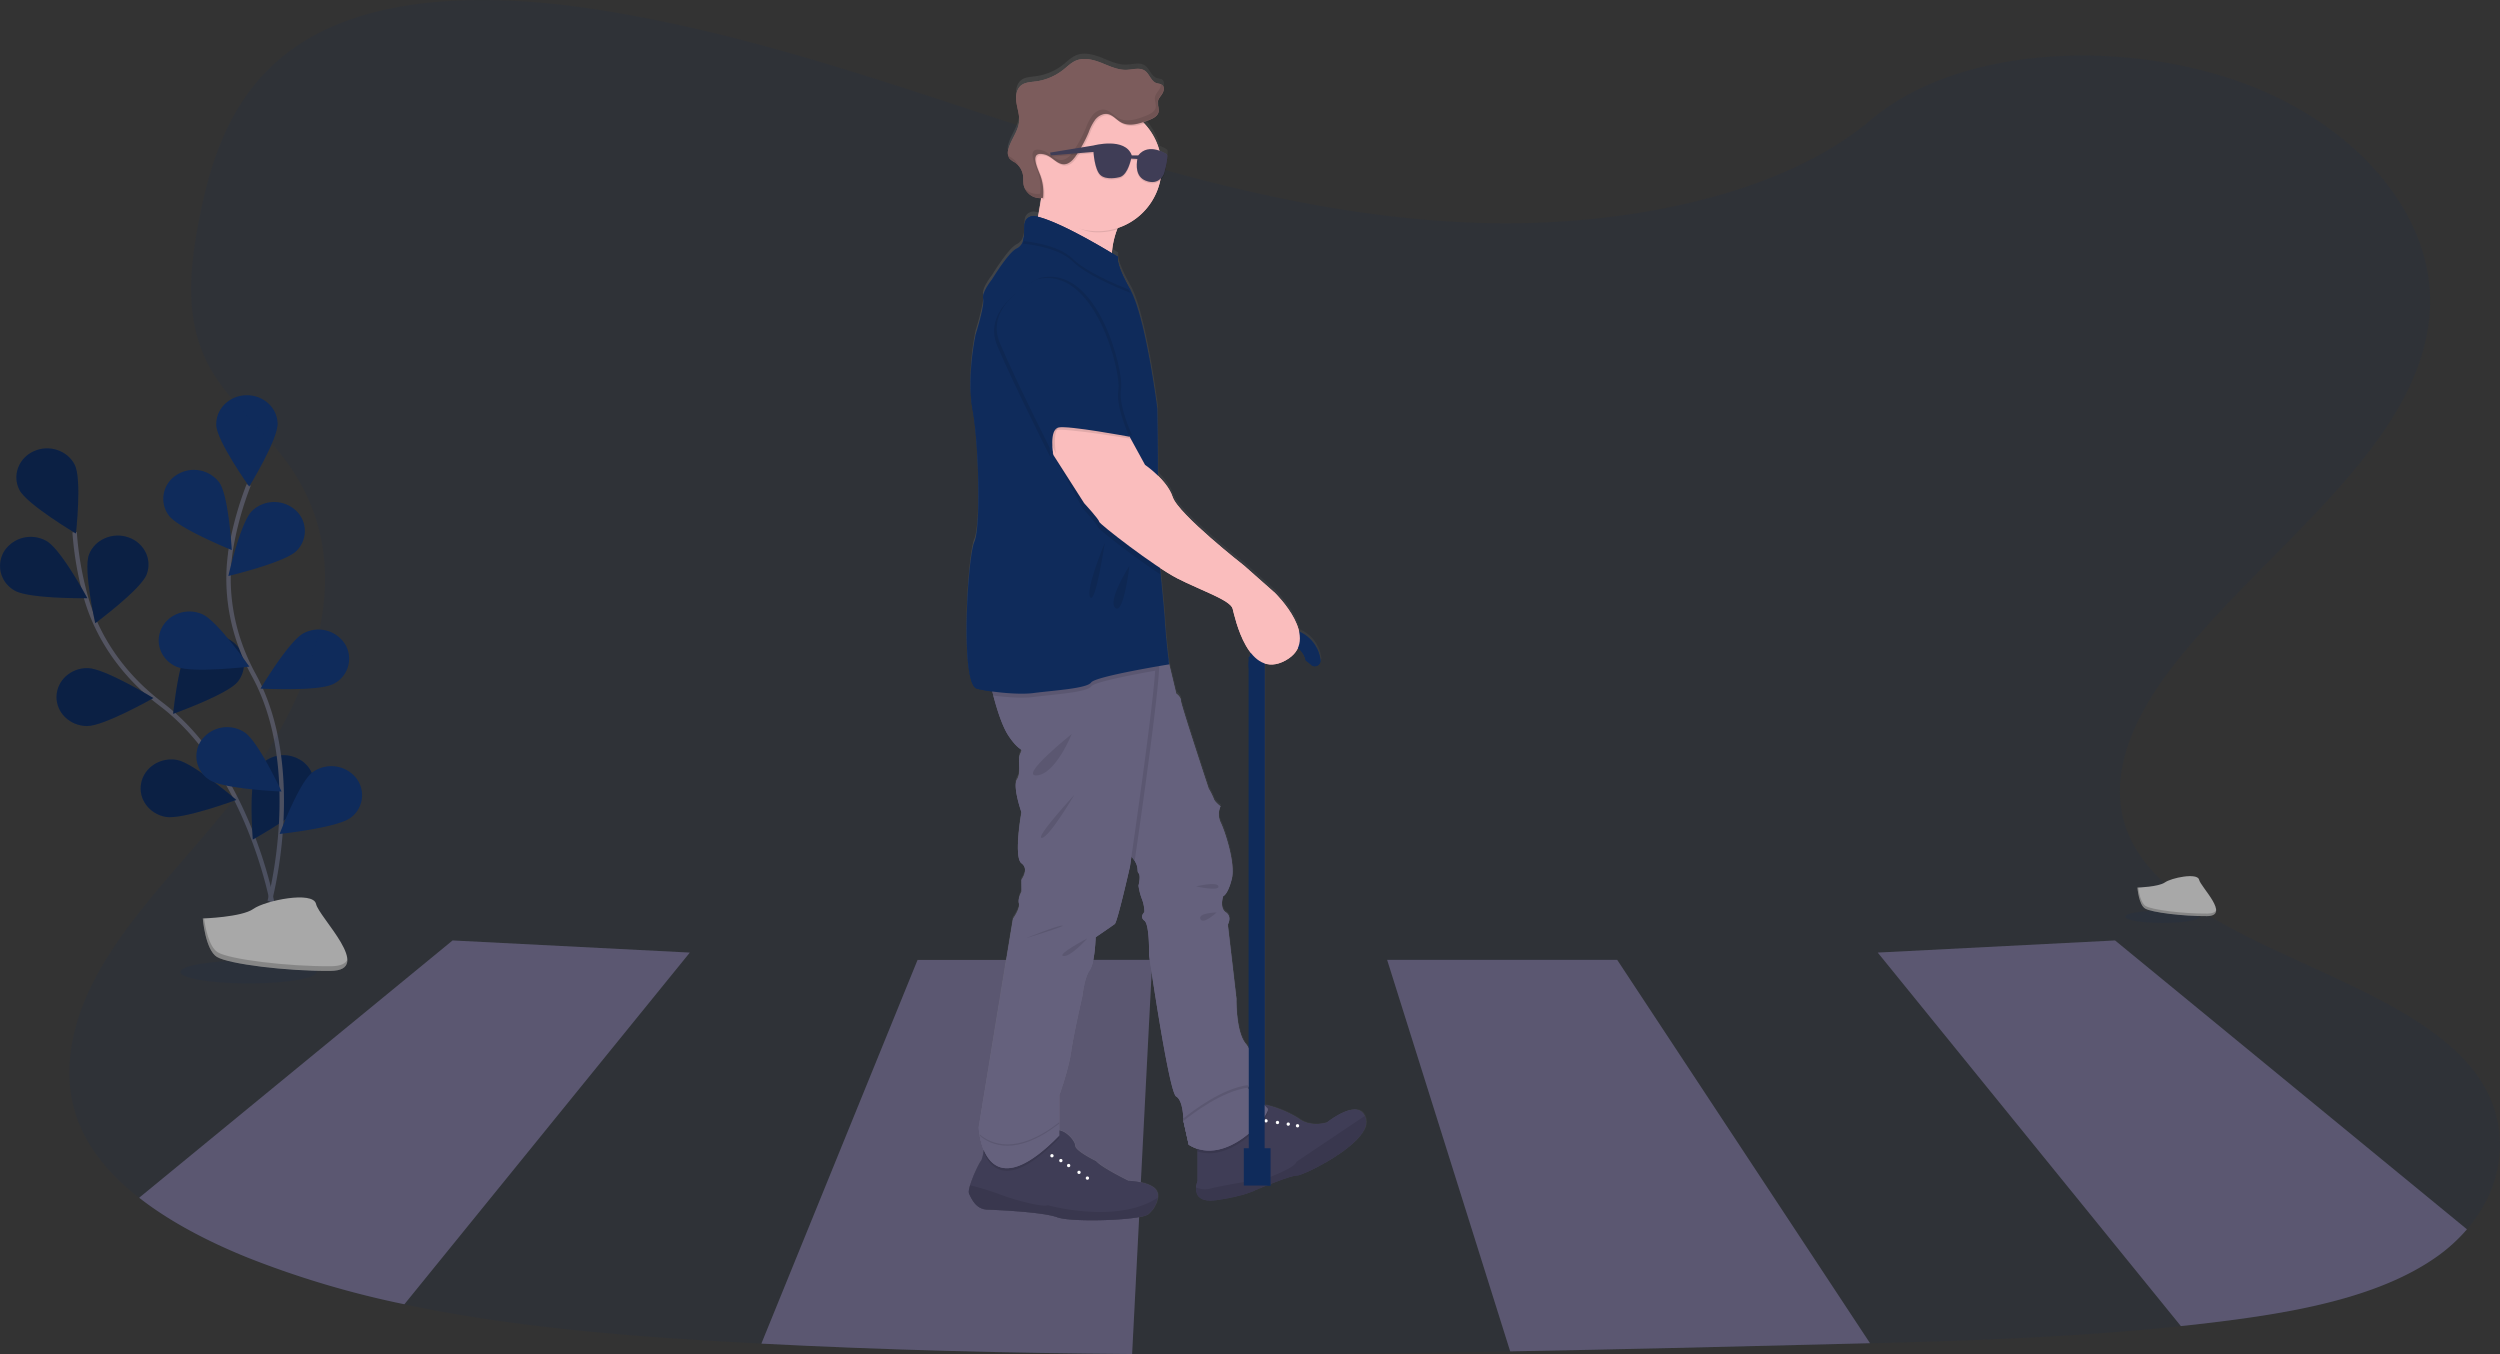 <svg id="8f5d7de9-4e20-434b-840c-53dc4e73b3f7" data-name="Layer 1" xmlns="http://www.w3.org/2000/svg" xmlns:xlink="http://www.w3.org/1999/xlink" width="1133.51" height="614.03" viewBox="0 0 1133.51 614.03"><rect x="0" y="0" width="1133.51" height="614.03" fill="#333333" stroke="none"/><defs><linearGradient id="4e876841-193e-4311-8914-3918743cec85" x1="471.53" y1="431.78" x2="653.02" y2="431.78" gradientUnits="userSpaceOnUse"><stop offset="0" stop-color="gray" stop-opacity="0.25"/><stop offset="0.54" stop-color="gray" stop-opacity="0.12"/><stop offset="1" stop-color="gray" stop-opacity="0.1"/></linearGradient></defs><title>pedestrian crossing</title><path d="M156.85,553.26s-10.75-60.88-50.63-91.06c-16.73-12.66-29-29.87-34.32-49.49a148.82,148.82,0,0,1-4.82-28.4" transform="translate(-33.25 -142.99)" fill="none" stroke="#535461" stroke-miterlimit="10" stroke-width="2"/><path d="M42.07,365.15c3.36,6.53,25.6,19.73,25.6,19.73s2.8-24.66-.55-31.19-11.68-9.26-18.6-6.09S38.72,358.63,42.07,365.15Z" transform="translate(-33.25 -142.99)" fill="#0f2b5b"/><path d="M40,410.8c6.58,3.76,32.85,3.42,32.85,3.42S61,392.08,54.37,388.32a14.4,14.4,0,0,0-19.11,4.43A12.74,12.74,0,0,0,40,410.8Z" transform="translate(-33.25 -142.99)" fill="#0f2b5b"/><path d="M72.61,472.19c7.68.11,30.18-12.7,30.18-12.7S80.72,446,73,445.91s-14,5.68-14.13,12.94S64.92,472.07,72.61,472.19Z" transform="translate(-33.25 -142.99)" fill="#0f2b5b"/><path d="M108.39,513.38c7.56,1.34,32-7.7,32-7.7s-19.35-16.79-26.9-18.13-14.83,3.36-16.24,10.5S100.84,512,108.39,513.38Z" transform="translate(-33.25 -142.99)" fill="#0f2b5b"/><path d="M99.74,403.45c-2.62,6.82-23.31,22.11-23.31,22.11S71,401.3,73.58,394.48s10.61-10.34,17.83-7.87S102.37,396.63,99.74,403.45Z" transform="translate(-33.25 -142.99)" fill="#0f2b5b"/><path d="M141,452.13c-4.67,5.76-29.25,14.51-29.25,14.51s2.46-24.7,7.13-30.46a14.45,14.45,0,0,1,19.5-2.47A12.66,12.66,0,0,1,141,452.13Z" transform="translate(-33.25 -142.99)" fill="#0f2b5b"/><path d="M174.12,504.63c-3.57,6.42-26.23,19-26.23,19s-2-24.73,1.57-31.16a14.34,14.34,0,0,1,18.78-5.55A12.8,12.8,0,0,1,174.12,504.63Z" transform="translate(-33.25 -142.99)" fill="#0f2b5b"/><path d="M42.07,365.15c3.36,6.53,25.6,19.73,25.6,19.73s2.8-24.66-.55-31.19-11.68-9.26-18.6-6.09S38.72,358.63,42.07,365.15Z" transform="translate(-33.25 -142.99)" opacity="0.25"/><path d="M40,410.8c6.58,3.76,32.85,3.42,32.85,3.42S61,392.08,54.37,388.32a14.4,14.4,0,0,0-19.11,4.43A12.74,12.74,0,0,0,40,410.8Z" transform="translate(-33.25 -142.99)" opacity="0.25"/><path d="M72.61,472.19c7.68.11,30.18-12.7,30.18-12.7S80.72,446,73,445.91s-14,5.68-14.13,12.94S64.92,472.07,72.61,472.19Z" transform="translate(-33.25 -142.99)" opacity="0.25"/><path d="M108.39,513.38c7.56,1.34,32-7.7,32-7.7s-19.35-16.79-26.9-18.13-14.83,3.36-16.24,10.5S100.84,512,108.39,513.38Z" transform="translate(-33.25 -142.99)" opacity="0.25"/><path d="M99.74,403.45c-2.62,6.82-23.31,22.11-23.31,22.11S71,401.3,73.58,394.48s10.61-10.34,17.83-7.87S102.37,396.63,99.74,403.45Z" transform="translate(-33.25 -142.99)" opacity="0.25"/><path d="M141,452.13c-4.67,5.76-29.25,14.51-29.25,14.51s2.46-24.7,7.13-30.46a14.45,14.45,0,0,1,19.5-2.47A12.66,12.66,0,0,1,141,452.13Z" transform="translate(-33.25 -142.99)" opacity="0.25"/><path d="M174.12,504.63c-3.57,6.42-26.23,19-26.23,19s-2-24.73,1.57-31.16a14.34,14.34,0,0,1,18.78-5.55A12.8,12.8,0,0,1,174.12,504.63Z" transform="translate(-33.25 -142.99)" opacity="0.25"/><path d="M155.5,551.66s16.31-59.77-7.2-102.62c-9.87-18-13.67-38.4-10.14-58.37A150.1,150.1,0,0,1,146,362.86" transform="translate(-33.25 -142.99)" fill="none" stroke="#535461" stroke-miterlimit="10" stroke-width="2"/><path d="M131.3,335.78c.27,7.25,14.94,27.83,14.94,27.83s13.15-21.48,12.88-28.74-6.7-12.92-14.39-12.68S131,328.53,131.3,335.78Z" transform="translate(-33.25 -142.99)" fill="#0f2b5b"/><path d="M109.78,376.7c4.39,5.95,28.56,15.69,28.56,15.69s-1.34-24.77-5.73-30.73a14.45,14.45,0,0,0-19.38-3.26A12.69,12.69,0,0,0,109.78,376.7Z" transform="translate(-33.25 -142.99)" fill="#0f2b5b"/><path d="M113.28,445.31c7,3,33.05-.06,33.05-.06s-14.4-20.75-21.38-23.8-15.24-.17-18.47,6.42S106.3,442.27,113.28,445.31Z" transform="translate(-33.25 -142.99)" fill="#0f2b5b"/><path d="M128.32,496.66c6.33,4.11,32.58,5.21,32.58,5.21S150.42,479.12,144.09,475a14.44,14.44,0,0,0-19.35,3.38A12.67,12.67,0,0,0,128.32,496.66Z" transform="translate(-33.25 -142.99)" fill="#0f2b5b"/><path d="M167.59,392.85c-5.32,5.23-30.8,11.3-30.8,11.3s5.41-24.28,10.74-29.51a14.5,14.5,0,0,1,19.67-.37A12.63,12.63,0,0,1,167.59,392.85Z" transform="translate(-33.25 -142.99)" fill="#0f2b5b"/><path d="M184.37,453.11c-6.74,3.49-33,2.09-33,2.09s12.85-21.64,19.59-25.13a14.34,14.34,0,0,1,18.89,5.21A12.75,12.75,0,0,1,184.37,453.11Z" transform="translate(-33.25 -142.99)" fill="#0f2b5b"/><path d="M192.16,513.8c-6,4.52-32.13,7.31-32.13,7.31s8.8-23.37,14.82-27.88a14.47,14.47,0,0,1,19.55,2.11A12.65,12.65,0,0,1,192.16,513.8Z" transform="translate(-33.25 -142.99)" fill="#0f2b5b"/><path d="M1151.77,700.37a75.56,75.56,0,0,1-14.53,13c-24.38,16.85-59.07,23.82-92.67,28.22q-11.21,1.47-22.49,2.65c-46.58,4.94-93.81,6.59-141,7.81q-10.14.27-20.29.51c-47.59,1.17-95.22,2.34-142.84,3.19-57.17,1-114.35,1.59-171.48,1.14-56.09-.43-112.13-1.82-168.08-4.72q-8.07-.4-16.13-.87c-49-2.79-98.84-7-145.69-16.93a425.84,425.84,0,0,1-71.11-21.17c-18-7.28-35.27-16.28-49.13-27.12-10.8-8.45-19.54-18-25-28.76-12.53-24.73-5.91-52.53,8.43-76.77s35.87-46,54.44-68.76c39.59-48.55,65.41-109.87,28.88-159.61-10.5-14.29-25.69-26.83-34.24-41.75-12.3-21.49-9.66-45.66-5.17-68.62,6-30.5,17.09-63.39,51.47-82.44,35.74-19.8,86.46-18.8,130.81-11.72,65.9,10.52,127,32,188.32,52l.65.21,7.88,2.56,3.52,1.13q7.71,2.49,15.49,4.92l1.89.58.14,0,.8.25.74.22,1.25.4q9.6,3,19.29,5.81l.13,0c.9.27,1.79.53,2.69.78l.06,0q5.53,1.62,11.08,3.16l1.27.36.23.06.14,0c46.25,12.84,94.05,22.57,143.48,24,62.37,1.81,135.14-11.69,176.55-46.76,40.21-34.08,115.8-36.67,170.31-16.08,52,19.63,85.64,61.19,83.1,102.69-3.68,60.41-73.65,106.79-115.39,159.64-19.45,24.64-33.2,54.24-19.81,80.81,24.33,48.27,120.54,59.44,155.34,104.41C1172.11,650.88,1170.06,679.12,1151.77,700.37Z" transform="translate(-33.25 -142.99)" fill="#0f2b5b" opacity="0.1"/><path d="M346,574.9,216.6,734.34a425.84,425.84,0,0,1-71.11-21.17c-18-7.28-35.27-16.28-49.13-27.12L238.46,569.4Z" transform="translate(-33.25 -142.99)" fill="#65617d"/><path d="M1151.77,700.37a75.56,75.56,0,0,1-14.53,13c-24.38,16.85-59.07,23.82-92.67,28.22q-11.21,1.47-22.49,2.65L884.64,574.9l107.58-5.5Z" transform="translate(-33.25 -142.99)" fill="#65617d"/><path d="M555.71,578.19l-.23,4.49h0l-.07,1.24-4.9,95v.12L550,690l-.26,4.91v0l-3.19,62c-56.09-.43-112.13-1.82-168.08-4.72l70.81-173.95Z" transform="translate(-33.25 -142.99)" fill="#65617d"/><path d="M881.11,752q-10.14.27-20.29.51c-47.59,1.17-95.22,2.34-142.84,3.19L662.19,578.19H766.48Z" transform="translate(-33.25 -142.99)" fill="#65617d"/><path d="M346,574.9,216.6,734.34a425.84,425.84,0,0,1-71.11-21.17c-18-7.28-35.27-16.28-49.13-27.12L238.46,569.4Z" transform="translate(-33.25 -142.99)" opacity="0.1"/><path d="M1151.77,700.37a75.56,75.56,0,0,1-14.53,13c-24.38,16.85-59.07,23.82-92.67,28.22q-11.21,1.47-22.49,2.65L884.64,574.9l107.58-5.5Z" transform="translate(-33.25 -142.99)" opacity="0.1"/><path d="M555.71,578.19l-.23,4.49h0l-.07,1.24-4.9,95v.12L550,690l-.26,4.91v0l-3.19,62c-56.09-.43-112.13-1.82-168.08-4.72l70.81-173.95Z" transform="translate(-33.25 -142.99)" opacity="0.1"/><path d="M881.11,752q-10.14.27-20.29.51c-47.59,1.17-95.22,2.34-142.84,3.19L662.19,578.19H766.48Z" transform="translate(-33.25 -142.99)" opacity="0.1"/><path d="M621.24,676c-2.89-.13-18.67,6.54-18.67,6.54s-5,2.79-17.77,4.58c-8.34,1.18-9.45-2.84-9.22-5.77a10.38,10.38,0,0,1,.63-2.81V660.81s26-15.87,28-16.87a2,2,0,0,1,.8-.17c3.21-.13,12.41,3.14,17.38,6.65,5.49,3.89,12.48,1.51,12.48,1.51S648.43,641,652,649a7.48,7.48,0,0,1,.49,1.43C655.1,661,624.14,676.09,621.24,676Z" transform="translate(-33.25 -142.99)" fill="#3f3d56"/><path d="M576.21,665.07v-4.26s26-15.87,28-16.87a2,2,0,0,1,.8-.17c1.19,1.23,2.26,2.33,2.9,3C609.8,648.67,592.55,670.31,576.21,665.07Z" transform="translate(-33.25 -142.99)" opacity="0.1"/><path d="M572.22,662l-2.39-10.75v0s0-9.29-3.3-11.09S554.24,576,554.24,576s.3-13.78-2.1-15.58,0-3.78,0-3.78a16.88,16.88,0,0,0-1.06-5.81,27.77,27.77,0,0,1-1.63-6.28s1.2-4.5,0-5.69c-.84-.84.23-2.41-1.73-5.55a22.53,22.53,0,0,0-4.56-4.94c-6.79-5.74-.09-70.76,1.75-87.47.28-2.49.45-3.9.45-3.9h16l2,7.19,3.19,13.29s2.1,1.39,2.1,3.19,12.58,39.84,12.58,39.84a34.56,34.56,0,0,1,2.4,4.79c.3,1.2,3,3.3,3,3.3a8.67,8.67,0,0,0,0,7.19c1.79,3.59,6.89,18.57,5.09,25.76s-3.9,7.79-3.9,7.79-1.79,5.32,1.2,7.3.9,5.58.9,5.58l3.9,33.56s-.3,15,4.19,20.37,5.09,18.27,5.09,18.27l-3.38,1.44-.61.27-.2.09s6.89,7.19,9,9.29S589.59,672.8,572.22,662Z" transform="translate(-33.25 -142.99)" fill="#65617d"/><path d="M607.87,645.54c-1.81,5.42-20,25-35.65,15.27l-2.39-10.75c4.28-3.47,17.63-13.6,29.25-15.1l-.2.09.81.84-.61.27-.2.09S605.77,643.44,607.87,645.54Z" transform="translate(-33.25 -142.99)" opacity="0.1"/><path d="M572.22,662l-2.39-10.75c4.28-3.47,17.63-13.6,29.25-15.1l-.2.09s6.89,7.19,9,9.29S589.59,672.8,572.22,662Z" transform="translate(-33.25 -142.99)" fill="#65617d"/><circle cx="584.1" cy="509.68" r="0.75" fill="#fff"/><circle cx="579.21" cy="508.94" r="0.75" fill="#fff"/><circle cx="588.3" cy="510.43" r="0.75" fill="#fff"/><circle cx="574.02" cy="508.19" r="0.75" fill="#fff"/><path d="M621.24,676c-2.89-.13-18.67,6.54-18.67,6.54s-5,2.79-17.77,4.58c-8.34,1.18-9.45-2.84-9.22-5.77a9.74,9.74,0,0,0,6.72.48c5.69-1.49,25.37-4.64,25.37-4.64s13-4.74,13.38-7.44L652,649a7.48,7.48,0,0,1,.49,1.43C655.1,661,624.14,676.09,621.24,676Z" transform="translate(-33.25 -142.99)" opacity="0.1"/><rect x="566.2" y="297.87" width="7.19" height="230.97" fill="#0f2b5b"/><path d="M606.09,443.5a9.73,9.73,0,0,1,19.21-1,16.74,16.74,0,0,1,2.38,1.89,2.55,2.55,0,0,0,4.26-2.2.88.88,0,0,1,0-.17,16.33,16.33,0,1,0-31,9.13A16.32,16.32,0,0,1,606.09,443.5Z" transform="translate(-33.25 -142.99)" fill="#0f2b5b"/><rect x="563.95" y="520.61" width="12.13" height="16.93" fill="#0f2b5b"/><path d="M545.75,236.31a42.22,42.22,0,0,0-6,10.68c-4.76,12.56-1.19,22.68-1.19,22.68s-43.34-9.59-39.14-14.38c2.54-2.91,4.64-14.1,5.9-22.46.82-5.45,1.29-9.7,1.29-9.7S558.73,219.34,545.75,236.31Z" transform="translate(-33.25 -142.99)" fill="#fabdbd"/><path d="M558.2,686a12.87,12.87,0,0,1-4.36,7.53c-3.3,2.79-34.75,3.79-41.14,1.4s-26.76-3.3-31.86-3.5-7.08-4.89-8.19-7.19c-.31-.66-.08-2.11.44-3.85,1.27-4.27,4.23-10.29,4.86-10.93.48-.48.94-2.44,1.25-4.16.27-1.49.45-2.8.45-2.8,13.67,9.32,31.65-6.52,31.65-6.52a3.66,3.66,0,0,1,2.2-.4c3.44.42,7.19,4.93,7.19,6.92,0,2.43,9.48,7,9.48,7,2.7,3.1,14.68,8.89,14.68,8.89s8.19.2,11.79,3.29A4.76,4.76,0,0,1,558.2,686Z" transform="translate(-33.25 -142.99)" fill="#3f3d56"/><path d="M558.2,686a12.87,12.87,0,0,1-4.36,7.53c-3.3,2.79-34.75,3.79-41.14,1.4s-26.76-3.3-31.86-3.5-7.08-4.89-8.19-7.19c-.31-.66-.08-2.11.44-3.85a123.87,123.87,0,0,1,13.25,4.05c6.39,2.5,19.67,6.09,22,5C508.3,689.47,539.81,698.26,558.2,686Z" transform="translate(-33.25 -142.99)" opacity="0.1"/><path d="M547.72,533.34a22.53,22.53,0,0,0-4.56-4.94c-6.79-5.74-.09-70.76,1.75-87.47,7.85-.44,13.35-.29,13.82.89C560.35,445.87,549.86,518.72,547.72,533.34Z" transform="translate(-33.25 -142.99)" opacity="0.1"/><path d="M513.5,655.62V659c-22,22.57-30.8,14.85-34.3,6.32.27-1.49.45-2.8.45-2.8,13.67,9.32,31.65-6.52,31.65-6.52A3.66,3.66,0,0,1,513.5,655.62Z" transform="translate(-33.25 -142.99)" opacity="0.1"/><path d="M557,447.1c-1.3,20.08-11.42,88.79-11.42,88.79s-5.69,25.16-6.89,26.06-8.68,6-8.68,6-.3,11.69-2.7,15-3.3,11.69-3.3,11.69-3.89,16.77-5.09,25.16-5.39,19.77-5.39,19.77v18.28c-27.66,28.37-34.47,8.88-36.07.08a31.49,31.49,0,0,1-.48-3.68l15.58-94.66s3.29-4.5,2.69-6.89,1.2-5.4,1.2-5.4l-.05-5.39s3.65-4.79,0-7.49,0-23.07,0-23.07-4.14-11.68-2-15,0-8.69,1.49-11.69,0,0-5.39-8.09c-2.82-4.22-5.22-11.87-6.88-18.21-1.52-5.83-2.41-10.55-2.41-10.55s74-10.48,75.8-6A20.22,20.22,0,0,1,557,447.1Z" transform="translate(-33.25 -142.99)" fill="#65617d"/><path d="M545.75,236.31a42.22,42.22,0,0,0-6,10.68,28.84,28.84,0,0,1-8.77,1.35c-10.66,0-16.57-7.85-21.6-16.42-.23-.39-3.85,1.31-4.06.91.82-5.45,1.29-9.7,1.29-9.7S558.73,219.34,545.75,236.31Z" transform="translate(-33.25 -142.99)" opacity="0.1"/><path d="M559.93,218.79A29,29,0,1,1,552.09,199,28.95,28.95,0,0,1,559.93,218.79Z" transform="translate(-33.25 -142.99)" fill="#fabdbd"/><path d="M557,447.1c-9.78,1.72-27.55,5.09-29,7.11-2,2.79-17,3.59-26,4.79-5.17.69-12.75.12-18.46-.64-1.52-5.83-2.41-10.55-2.41-10.55s74-10.48,75.8-6A20.22,20.22,0,0,1,557,447.1Z" transform="translate(-33.25 -142.99)" opacity="0.1"/><path d="M563.33,444.22S530,449.61,528,452.41s-17,3.59-26,4.79-25.16-1.4-26.36-2.2c-7-4.67-3.6-59.51-.6-66.31s2-44.73-.8-59.91,1.4-34.15,1.4-34.15,4.19-13.38,3.4-16.18,4-8.78,4-8.78,7.39-12.19,11.18-14a5.38,5.38,0,0,0,2.86-3.43c.71-2.21.62-5,.74-7.35.2-4,4.19-4,4.19-4,11.39,1.79,38.15,18.57,38.15,18.57-1,3.79,5.39,14.58,5.39,14.58.11.17.2.35.3.54,7,13.19,12.09,53.58,12.09,53.58s.35,19.29.29,33.49c0,7.09-.17,12.91-.5,14.44-.58,2.72.57,15.35,1.74,27.37.8,8.31,1.62,16.32,1.87,20.56C562,434.43,563.33,444.22,563.33,444.22Z" transform="translate(-33.25 -142.99)" fill="#0f2b5b"/><path d="M534.17,389.1s-9,21.57-6.59,24.76S534.17,389.1,534.17,389.1Z" transform="translate(-33.25 -142.99)" opacity="0.1"/><path d="M545.35,399.48s-10.18,16-6.39,19.17S545.35,399.48,545.35,399.48Z" transform="translate(-33.25 -142.99)" opacity="0.1"/><path d="M513.5,651.83v5.39c-27.66,28.37-34.47,8.88-36.07.08C482.46,661.62,494,667,513.5,651.83Z" transform="translate(-33.25 -142.99)" opacity="0.1"/><path d="M513.5,652.43v5.39c-27.66,28.37-34.47,8.88-36.07.08C482.46,662.22,494,667.6,513.5,652.43Z" transform="translate(-33.25 -142.99)" fill="#65617d"/><circle cx="476.96" cy="524.02" r="0.75" fill="#fff"/><circle cx="489.23" cy="531.55" r="0.75" fill="#fff"/><circle cx="484.53" cy="528.46" r="0.75" fill="#fff"/><circle cx="493.03" cy="534.16" r="0.75" fill="#fff"/><circle cx="481" cy="526.22" r="0.75" fill="#fff"/><path d="M519.19,475.77s-7.22,18.1-15.78,18.78S519.19,475.77,519.19,475.77Z" transform="translate(-33.25 -142.99)" opacity="0.1"/><path d="M520.39,503.34S509,522.71,505.61,522.91,520.39,503.34,520.39,503.34Z" transform="translate(-33.25 -142.99)" opacity="0.1"/><path d="M526.28,568.44s-14.12,7.39-10.9,8S526.28,568.44,526.28,568.44Z" transform="translate(-33.25 -142.99)" opacity="0.1"/><path d="M498.22,568.44s14.19-5.79,16.68-5.79S498.22,568.44,498.22,568.44Z" transform="translate(-33.25 -142.99)" opacity="0.1"/><path d="M575.56,544.88s9.74-2.4,10.14,0S575.56,544.88,575.56,544.88Z" transform="translate(-33.25 -142.99)" opacity="0.1"/><path d="M584.9,556.68s-8.59.18-7.39,3S584.9,556.68,584.9,556.68Z" transform="translate(-33.25 -142.99)" opacity="0.1"/><path d="M545.85,275.8c-7.38-2.89-20.25-8.46-26.06-14.13s-16.47-7.54-22.71-8.22c.71-2.21.62-5,.74-7.35.2-4,4.19-4,4.19-4,11.39,1.79,38.15,18.57,38.15,18.57-1,3.79,5.39,14.58,5.39,14.58C545.66,275.43,545.75,275.61,545.85,275.8Z" transform="translate(-33.25 -142.99)" opacity="0.1"/><path d="M545.85,274.6c-7.38-2.89-20.25-8.46-26.06-14.12s-16.47-7.55-22.71-8.23c.71-2.21.62-5,.74-7.35.2-4,4.19-4,4.19-4,11.39,1.79,38.15,18.57,38.15,18.57-1,3.79,5.39,14.58,5.39,14.58C545.66,274.23,545.75,274.41,545.85,274.6Z" transform="translate(-33.25 -142.99)" fill="#0f2b5b"/><path d="M559.47,403.48c-11.86-7.7-28.49-20.76-28.49-21.57,0-1-6.8-8.39-6.8-8.39L510.8,349.21l-4.19-10,12-12.58,26.17,16.77,7,12.78a48.16,48.16,0,0,1,6.49,5.53c0,7.09-.17,12.91-.5,14.44C557.15,378.83,558.3,391.46,559.47,403.48Z" transform="translate(-33.25 -142.99)" opacity="0.1"/><path d="M507.21,336.77l3.59,12.44,14,21.91s6.79,7.39,6.79,8.39,25,20.37,35.55,25.76,24,9.82,25,13.7,7,32.84,24,23.45-4.79-30.56-4.79-30.56l-14-12.38s-29.87-23.37-32.41-31.15-12.53-14.58-12.53-14.58l-7-12.79-26.16-16.77Z" transform="translate(-33.25 -142.99)" fill="#fabdbd"/><path d="M502.21,270.86s-24.36,11.19-16.77,29,24.16,50.59,24.16,50.59S507.61,339,512,338s33.85,3.91,33.85,3.91-8.09-13.3-6.69-20.89S528.58,264.27,502.21,270.86Z" transform="translate(-33.25 -142.99)" opacity="0.1"/><path d="M504.61,269.07S480.25,280.25,487.83,298,512,348.61,512,348.61s-2-11.44,2.4-12.44,32.15,4.19,32.15,4.19-6.39-13.58-5-21.17S531,262.47,504.61,269.07Z" transform="translate(-33.25 -142.99)" opacity="0.1"/><path d="M503.41,269.66s-24.36,11.19-16.77,29,24.16,50.59,24.16,50.59-2-11.44,2.4-12.44S545.35,341,545.35,341s-6.39-13.58-5-21.17S529.78,263.07,503.41,269.66Z" transform="translate(-33.25 -142.99)" fill="#0f2b5b"/><path d="M552.09,199c-3.39,1.12-7,1.77-10,.08-2.07-1.15-3.63-3.31-6-3.76-2.13-.41-4.31.82-5.68,2.5a22.55,22.55,0,0,0-3,5.77,62.1,62.1,0,0,1-5.52,10.29c-1.34,2-3.12,4.12-5.52,4.22-3.29.15-5.51-3.48-8.69-4.36-7.77-2.17-3.28,6.39-2.14,9.62a22.59,22.59,0,0,1,1.16,9.95,5.26,5.26,0,0,1-.78.12A29,29,0,0,1,552.09,199Z" transform="translate(-33.25 -142.99)" opacity="0.1"/><path d="M507.14,213.12c3.17.88,5.39,4.51,8.68,4.37,2.41-.11,4.19-2.22,5.52-4.23A61.71,61.71,0,0,0,526.86,203a22.55,22.55,0,0,1,3-5.77c1.38-1.68,3.55-2.91,5.68-2.5,2.32.45,3.88,2.61,6,3.76,3.78,2.11,8.48.58,12.52-1,2-.76,4.19-1.86,4.53-3.92.24-1.45-.59-2.91-.4-4.37s1.27-2.48,2-3.68,1.15-2.93.12-3.9c-.75-.7-1.92-.65-2.88-1-2.39-.93-3-4.14-5.13-5.58-2.3-1.55-5.37-.51-8.15-.38-4,.18-7.73-1.66-11.44-3.13s-7.94-2.6-11.61-1.06c-2.19.93-3.89,2.68-5.75,4.16a25.76,25.76,0,0,1-12.57,5.3c-2.26.3-4.73.35-6.51,1.76-2.24,1.78-2.58,5.06-2.15,7.89s1.43,5.61,1.2,8.45c-.36,4.51-3.73,8.22-4.85,12.6a4.85,4.85,0,0,0,.49,4.25,8.9,8.9,0,0,0,2.27,1.64,8.74,8.74,0,0,1,3.91,6.3c.15,1.29,0,2.6.2,3.88a7.65,7.65,0,0,0,8.85,6,22.73,22.73,0,0,0-1.16-9.95C503.85,219.51,499.37,211,507.14,213.12Z" transform="translate(-33.25 -142.99)" fill="#7c5c5c"/><g opacity="0.1"><path d="M553.78,176.5a.71.71,0,0,0,.1.14Z" transform="translate(-33.25 -142.99)"/><path d="M560.07,185.35c.76-1.19,1.16-2.94.12-3.9a2.24,2.24,0,0,0-.58-.38,4.31,4.31,0,0,1-.74,2.48c-.76,1.19-1.83,2.28-2,3.68s.63,2.91.4,4.36c-.34,2.07-2.58,3.16-4.53,3.92-4,1.57-8.74,3.11-12.53,1-2.06-1.16-3.62-3.31-5.94-3.76-2.13-.41-4.31.82-5.68,2.5a22.39,22.39,0,0,0-3,5.77,62.85,62.85,0,0,1-5.52,10.29c-1.34,2-3.11,4.12-5.52,4.22-3.29.14-5.51-3.48-8.69-4.36-7.77-2.17-3.28,6.39-2.14,9.62a22.72,22.72,0,0,1,1.16,10,7.6,7.6,0,0,1-7.1-2.48,7.7,7.7,0,0,0,8.29,4.28,22.56,22.56,0,0,0-1.15-9.95c-1.14-3.23-5.63-11.79,2.14-9.63,3.18.89,5.4,4.51,8.69,4.37,2.4-.1,4.18-2.22,5.51-4.22a62.59,62.59,0,0,0,5.53-10.3,22.55,22.55,0,0,1,3-5.77,6.18,6.18,0,0,1,5.68-2.49c2.32.45,3.88,2.6,5.94,3.75,3.79,2.12,8.49.58,12.53-1,2-.76,4.19-1.85,4.52-3.92.24-1.45-.59-2.91-.39-4.36S559.31,186.54,560.07,185.35Z" transform="translate(-33.25 -142.99)"/><path d="M491.92,214.52c-.55-.36-1.15-.67-1.67-1.07a3.34,3.34,0,0,0,.59,1.23,9,9,0,0,0,2.28,1.64A8.43,8.43,0,0,1,495,218,8.85,8.85,0,0,0,491.92,214.52Z" transform="translate(-33.25 -142.99)"/></g><path d="M562.33,213.62s-8.15-5.72-13,.45h-2.92c-2.92-8.39-17.37-4.5-17.37-4.5l-19.7,3.22.37,1.28,19.33-1.58s.45,7.87,3.07,10.42,8.31,1.12,8.31,1.12c3.44-.44,5.09-5.84,5.7-8.5l2.82.16c-.51,2.71-.85,8,3.76,9.84C559,228,561,222.38,561,222.38S563.08,215.12,562.33,213.62Z" transform="translate(-33.25 -142.99)" opacity="0.1"/><path d="M562.33,213s-8.15-5.72-13,.45h-2.92c-2.92-8.39-17.37-4.5-17.37-4.5l-19.7,3.23.37,1.27,19.33-1.57s.45,7.86,3.07,10.41,8.31,1.12,8.31,1.12c3.44-.44,5.09-5.84,5.7-8.5l2.82.16c-.51,2.71-.85,8,3.76,9.84,6.29,2.47,8.24-3.15,8.24-3.15S563.08,214.52,562.33,213Z" transform="translate(-33.25 -142.99)" fill="#3f3d56"/><path d="M652.86,650.21a6.58,6.58,0,0,0-.49-1.44c-2.49-5.55-9.81-2-14.06.74l-.56.35c-1.56,1-2.59,1.86-2.59,1.86l-.14,0h0c-1,.31-7.33,2-12.36-1.56a46.23,46.23,0,0,0-15.74-6.54v-201c2.68.88,5.81.62,9.44-1.39a12.83,12.83,0,0,0,5.08-4.69,7.64,7.64,0,0,0,.52-1l.12.1a9.67,9.67,0,0,1,3.54,5.68,16.29,16.29,0,0,1,2.39,1.89,2.53,2.53,0,0,0,4-.61,2.48,2.48,0,0,0,.3-1.59.88.88,0,0,0,0-.17,16.4,16.4,0,0,0-9.76-12.59c-1.86-8.83-10.94-17.69-10.94-17.69l-14-12.43s-29.94-23.47-32.48-31.3c-1.19-3.65-4-7.07-6.66-9.69,0-13.83-.28-30.64-.28-30.64S553.05,285.9,546,272.65c-.1-.19-.19-.37-.3-.54,0,0-5-8.49-5.47-13.09,0-.13,0-.24.07-.36l-.1-.05a4.52,4.52,0,0,1,.1-1.15l-2.73-1.67-.07,0a37.53,37.53,0,0,1,1.61-8.56c.06-.21.14-.43.21-.66.17-.53.37-1.06.57-1.61.08-.23.18-.46.27-.7.31-.09.62-.2.92-.32A29.1,29.1,0,0,0,558.8,225.2c.08-.25.16-.51.23-.76.17-.6.32-1.21.45-1.82.07-.08.15-.14.22-.23a6.42,6.42,0,0,0,1.46-2.2.1.1,0,0,1,0-.05c.11-.4.9-3.22,1.29-5.59v0s0-.05,0-.07a11,11,0,0,0,.18-2.29,2.89,2.89,0,0,0-.15-1.37,15.83,15.83,0,0,0-3.38-1.71,28.87,28.87,0,0,0-5.92-11.32.74.74,0,0,0-.12-.13c-.26-.33-.55-.64-.84-.95s-.39-.41-.6-.61c.86-.29,1.7-.59,2.51-.91,1.67-.64,3.54-1.54,4.27-3.08a.34.34,0,0,0,0-.08,2.93,2.93,0,0,0,.23-.78,8.93,8.93,0,0,0-.33-2.93,2.13,2.13,0,0,1,0-.25h0a4,4,0,0,1,0-1.19c.18-1.41,1.27-2.5,2-3.69a4.64,4.64,0,0,0,.41-.8l0,0v0a3,3,0,0,0,0-2.7,1.86,1.86,0,0,0-.39-.54,2.56,2.56,0,0,0-.58-.39v.13c-.69-.3-1.51-.35-2.23-.63-2.39-.92-3-4.16-5.14-5.6-2.3-1.56-5.38-.51-8.16-.38-4,.18-7.76-1.66-11.46-3.14s-8-2.62-11.64-1.07c-2.2.93-3.9,2.7-5.76,4.18a25.85,25.85,0,0,1-12.6,5.32c-2.27.3-4.74.35-6.53,1.78-1.95,1.55-2.46,4.27-2.26,6.81,0,.38.06.74.11,1.1.43,2.84,1.44,5.63,1.21,8.5,0,.15,0,.31-.06.46a13.36,13.36,0,0,1-1,3.51c-1.19,2.9-3,5.63-3.83,8.69a6.34,6.34,0,0,0-.16,2.77.78.78,0,0,0,0,.14s0,0,0,0a3.3,3.3,0,0,0,.13.37l.05.14a1.76,1.76,0,0,0,.09.2,3,3,0,0,0,.4.68,8.78,8.78,0,0,0,2.28,1.64,8.84,8.84,0,0,1,3.92,6.33c.14,1.29,0,2.61.19,3.89a5.7,5.7,0,0,0,.49,1.63h0a.05.05,0,0,1,0,0,7.91,7.91,0,0,0,6.72,4.54,1.58,1.58,0,0,0,.31,0,4.35,4.35,0,0,0,.51,0v0c-.07.42-.13.85-.2,1.29,0,.22-.07.45-.11.69,0,.05,0,.11,0,.16-.33,2.06-.7,4.23-1.12,6.37-.65-.16-1.29-.3-1.86-.4,0,0-4,0-4.21,4-.12,2.4,0,5.16-.74,7.39a5.45,5.45,0,0,1-2.86,3.45c-3.8,1.79-11.2,14-11.2,14s-4.8,6-4,8.83a.43.43,0,0,1,0,.17,7.09,7.09,0,0,1,0,2h0c-.49,4.71-3.43,14.11-3.43,14.11a116.91,116.91,0,0,0-2.35,23.51,65.29,65.29,0,0,0,.95,10.79c1.68,9.11,2.7,26.36,2.61,40.23,0,.77,0,1.51,0,2.26-.13,8.36-.69,15.18-1.8,17.71-1.72,3.91-3.58,23.67-3.53,40.7,0,12.72,1.13,23.92,4.13,25.92a34.73,34.73,0,0,0,7.13,1.45l.31,0c.1.39.19.77.29,1.15s.13.48.19.73.2.75.3,1.14c1.65,6.12,3.94,13.16,6.59,17.16,4.87,7.32,6.56,5.6,5.75,7.39-.09.19-.2.44-.35.74a7,7,0,0,0-.58,3v0c0,1.76.18,3.74,0,5.55a7,7,0,0,1-.95,3.15,5.32,5.32,0,0,0-.6,2.82v0c0,4.71,2.65,12.18,2.65,12.18l-.11.68c-.3,1.81-1.1,7-1.4,11.9,0,.05,0,.12,0,.17-.27,4.74-.06,9.25,1.52,10.44a3.8,3.8,0,0,1,1.57,3.83,9.06,9.06,0,0,1-1.57,3.68v.64l.05,4.78-.07.11a10.11,10.11,0,0,0-1.25,4.11v0a4.19,4.19,0,0,0,.11,1.18,3.09,3.09,0,0,1,0,1.29v0c-.4,2.44-2.72,5.61-2.72,5.61l-3.16,19.27L477,654a.62.62,0,0,0,0,.09,33.1,33.1,0,0,0,.47,3.61,1.91,1.91,0,0,0,0,.21,31.7,31.7,0,0,0,1.88,6.41s0,.09,0,.13v0c0,.22-.08.46-.12.7-.32,1.73-.77,3.7-1.26,4.18s-3.6,6.69-4.87,11c-.14.45-.25.89-.34,1.29a.17.17,0,0,1,0,.07,8.78,8.78,0,0,0-.19,1.1,6,6,0,0,0,0,.82,1.61,1.61,0,0,0,.14.6c1.1,2.3,3.11,7,8.21,7.22s25.51,1.11,31.92,3.51a12.35,12.35,0,0,0,2.14.55l.69.11h.09l.76.11c.34,0,.69.09,1.06.12.61.06,1.26.13,2,.17.92.07,1.91.13,2.94.17l1.43,0c4.32.13,9.24,0,13.84-.17a104,104,0,0,0,12-1.18,10.91,10.91,0,0,0,4.32-1.34,12.94,12.94,0,0,0,4.36-7.56,4.77,4.77,0,0,0-1.56-4.39,14.61,14.61,0,0,0-6.3-2.64,34,34,0,0,0-5.51-.67s-12-5.81-14.71-8.92c0,0-9.5-4.56-9.5-7,0-2-3.75-6.53-7.2-6.94V639.28l.09-.24c0-.09.07-.18.1-.28s.2-.57.34-1a.75.75,0,0,0,0-.16c.08-.22.16-.47.26-.74s.17-.52.26-.8.19-.56.29-.87c.47-1.45,1-3.17,1.54-5,.12-.43.25-.87.37-1.32,0-.09.05-.19.08-.3a76.94,76.94,0,0,0,2-9.17c.69-4.87,2.28-12.56,3.51-18.18,0,0,0,0,0,0,.14-.6.25-1.16.37-1.71a0,0,0,0,1,0,0c.07-.27.12-.54.18-.81l.09-.38c.07-.33.14-.64.2-.94.38-1.7.63-2.75.63-2.75a.18.18,0,0,1,0-.05c.06-.27.1-.42.1-.42s.21-2,.73-4.52c0-.19.08-.38.13-.58a19.28,19.28,0,0,1,2.44-6.64,11.56,11.56,0,0,0,1.46-3.81c0-.13,0-.27.08-.4a1.91,1.91,0,0,1,0-.21,68,68,0,0,0,1.1-10.1c0-.34,0-.53,0-.53s7.51-5.11,8.71-6,5.94-22,6.78-25.64v0l.12-.52s.2-1.36.54-3.76c0-.26.08-.52.12-.8a15,15,0,0,1,1.48,1.95l0,.05c2,3.14.9,4.73,1.74,5.57,1.09,1.1.19,5,0,5.62,0,0,0,.06,0,.08v0a27.41,27.41,0,0,0,1.63,6.28A17.09,17.09,0,0,1,552.3,556l-.18.17a2.93,2.93,0,0,0-.87,1.69s0,0,0,0a2.17,2.17,0,0,0,1,1.93c2.41,1.8,2.11,15.65,2.11,15.65s.14,1,.4,2.71c.17,1.18.39,2.7.67,4.49h0c2.48,16.52,8.63,55.77,11.24,57.19s3.15,7.54,3.27,10c0,.47,0,.81,0,1v.19l2.39,10.76a17.74,17.74,0,0,0,3.79,1.77l.21.07v14.71a10.41,10.41,0,0,0-.63,2.83s0,.09,0,.15c-.18,2.91,1,6.8,9.24,5.64l1.19-.17c1.83-.28,3.48-.58,5-.88,8.28-1.66,11.65-3.56,11.65-3.56s2-.82,4.62-1.9l.19-.07h2v-.78c2.41-.95,5.08-1.95,7.33-2.69.59-.2,1.17-.37,1.68-.52a11,11,0,0,1,2.93-.6,3.82,3.82,0,0,0,1.12-.22c.14,0,.3-.11.49-.16C630.21,673.07,655.22,659.8,652.86,650.21Zm-69-145.76a35.27,35.27,0,0,0-2.39-4.81s-12.61-38.23-12.61-40-2.1-3.21-2.1-3.21l-3.2-13.35s-1.39-9.83-2-20.26c-.25-4.27-1.07-12.32-1.87-20.67,0-.47-.08-.94-.14-1.4s-.09-1.06-.15-1.59a91.24,91.24,0,0,0,8,4.8c10.6,5.41,24,9.85,25,13.76.6,2.31,2.95,13.46,8.3,20.21-.12.36-.24.72-.34,1.1-.07.22-.12.45-.18.68h-.4V618.07c-.09-.16-.17-.32-.27-.48a11.07,11.07,0,0,0-1.2-1.78c-4.51-5.42-4.21-20.47-4.21-20.47l-3.89-33.6,0-.11a3.81,3.81,0,0,0,.22-.43l0,0c.45-1,1.21-3.58-1.13-5.13s-1.76-5.2-1.38-6.68a5.85,5.85,0,0,1,.18-.66s1.45-.41,3-4.71c0-.06,0-.12.06-.19.29-.83.58-1.8.87-2.92,1.79-7.22-3.31-22.28-5.12-25.89a8.2,8.2,0,0,1-.58-5.43c.08-.38.18-.72.26-1,.18-.5.32-.79.32-.79S584.13,505.65,583.82,504.45ZM599.13,636l.21-.09.1,0,.14-.06.13,0v.85l-.27-.29-.19-.19Z" transform="translate(-33.25 -142.99)" fill="url(#4e876841-193e-4311-8914-3918743cec85)"/><path d="M621.24,676c-2.89-.13-18.67,6.54-18.67,6.54s-5,2.79-17.77,4.58c-8.34,1.18-9.45-2.84-9.22-5.77a10.38,10.38,0,0,1,.63-2.81V660.81s26-15.87,28-16.87a2,2,0,0,1,.8-.17c3.21-.13,12.41,3.14,17.38,6.65,5.49,3.89,12.48,1.51,12.48,1.51S648.43,641,652,649a7.48,7.48,0,0,1,.49,1.43C655.1,661,624.14,676.09,621.24,676Z" transform="translate(-33.25 -142.99)" fill="#3f3d56"/><path d="M576.21,665.07v-4.26s26-15.87,28-16.87a2,2,0,0,1,.8-.17c1.19,1.23,2.26,2.33,2.9,3C609.8,648.67,592.55,670.31,576.21,665.07Z" transform="translate(-33.25 -142.99)" opacity="0.1"/><path d="M572.22,662l-2.39-10.75v0s0-9.29-3.3-11.09S554.24,576,554.24,576s.3-13.78-2.1-15.58,0-3.78,0-3.78a16.88,16.88,0,0,0-1.06-5.81,27.77,27.77,0,0,1-1.63-6.28s1.2-4.5,0-5.69c-.84-.84.23-2.41-1.73-5.55a22.53,22.53,0,0,0-4.56-4.94c-6.79-5.74-.09-70.76,1.75-87.47.28-2.49.45-3.9.45-3.9h16l2,7.19,3.19,13.29s2.1,1.39,2.1,3.19,12.58,39.84,12.58,39.84a34.56,34.56,0,0,1,2.4,4.79c.3,1.2,3,3.3,3,3.3a8.67,8.67,0,0,0,0,7.19c1.79,3.59,6.89,18.57,5.09,25.76s-3.9,7.79-3.9,7.79-1.79,5.32,1.2,7.3.9,5.58.9,5.58l3.9,33.56s-.3,15,4.19,20.37,5.09,18.27,5.09,18.27l-3.38,1.44-.61.27-.2.09s6.89,7.19,9,9.29S589.59,672.8,572.22,662Z" transform="translate(-33.25 -142.99)" fill="#65617d"/><path d="M607.87,645.54c-1.81,5.42-20,25-35.65,15.27l-2.39-10.75c4.28-3.47,17.63-13.6,29.25-15.1l-.2.09.81.84-.61.27-.2.09S605.77,643.44,607.87,645.54Z" transform="translate(-33.25 -142.99)" opacity="0.1"/><path d="M572.22,662l-2.39-10.75c4.28-3.47,17.63-13.6,29.25-15.1l-.2.09s6.89,7.19,9,9.29S589.59,672.8,572.22,662Z" transform="translate(-33.25 -142.99)" fill="#65617d"/><circle cx="584.1" cy="509.68" r="0.75" fill="#fff"/><circle cx="579.21" cy="508.94" r="0.75" fill="#fff"/><circle cx="588.3" cy="510.43" r="0.75" fill="#fff"/><circle cx="574.02" cy="508.19" r="0.75" fill="#fff"/><path d="M621.24,676c-2.89-.13-18.67,6.54-18.67,6.54s-5,2.79-17.77,4.58c-8.34,1.18-9.45-2.84-9.22-5.77a9.74,9.74,0,0,0,6.72.48c5.69-1.49,25.37-4.64,25.37-4.64s13-4.74,13.38-7.44L652,649a7.48,7.48,0,0,1,.49,1.43C655.1,661,624.14,676.09,621.24,676Z" transform="translate(-33.25 -142.99)" opacity="0.1"/><rect x="566.2" y="297.87" width="7.19" height="230.97" fill="#0f2b5b"/><path d="M606.09,443.5a9.73,9.73,0,0,1,19.21-1,16.74,16.74,0,0,1,2.38,1.89,2.55,2.55,0,0,0,4.26-2.2.88.88,0,0,1,0-.17,16.33,16.33,0,1,0-31,9.13A16.32,16.32,0,0,1,606.09,443.5Z" transform="translate(-33.25 -142.99)" fill="#0f2b5b"/><rect x="563.95" y="520.61" width="12.13" height="16.93" fill="#0f2b5b"/><path d="M545.75,236.31a42.22,42.22,0,0,0-6,10.68c-4.76,12.56-1.19,22.68-1.19,22.68s-43.34-9.59-39.14-14.38c2.54-2.91,4.64-14.1,5.9-22.46.82-5.45,1.29-9.7,1.29-9.7S558.73,219.34,545.75,236.31Z" transform="translate(-33.25 -142.99)" fill="#fabdbd"/><path d="M558.2,686a12.87,12.87,0,0,1-4.36,7.53c-3.3,2.79-34.75,3.79-41.14,1.4s-26.76-3.3-31.86-3.5-7.08-4.89-8.19-7.19c-.31-.66-.08-2.11.44-3.85,1.27-4.27,4.23-10.29,4.86-10.93.48-.48.94-2.44,1.25-4.16.27-1.49.45-2.8.45-2.8,13.67,9.32,31.65-6.52,31.65-6.52a3.66,3.66,0,0,1,2.2-.4c3.44.42,7.19,4.93,7.19,6.92,0,2.43,9.48,7,9.48,7,2.7,3.1,14.68,8.89,14.68,8.89s8.19.2,11.79,3.29A4.76,4.76,0,0,1,558.2,686Z" transform="translate(-33.25 -142.99)" fill="#3f3d56"/><path d="M558.2,686a12.87,12.87,0,0,1-4.36,7.53c-3.3,2.79-34.75,3.79-41.14,1.4s-26.76-3.3-31.86-3.5-7.08-4.89-8.19-7.19c-.31-.66-.08-2.11.44-3.85a123.87,123.87,0,0,1,13.25,4.05c6.39,2.5,19.67,6.09,22,5C508.3,689.47,539.81,698.26,558.2,686Z" transform="translate(-33.25 -142.99)" opacity="0.1"/><path d="M547.72,533.34a22.53,22.53,0,0,0-4.56-4.94c-6.79-5.74-.09-70.76,1.75-87.47,7.85-.44,13.35-.29,13.82.89C560.35,445.87,549.86,518.72,547.72,533.34Z" transform="translate(-33.25 -142.99)" opacity="0.1"/><path d="M513.5,655.62V659c-22,22.57-30.8,14.85-34.3,6.32.27-1.49.45-2.8.45-2.8,13.67,9.32,31.65-6.52,31.65-6.52A3.66,3.66,0,0,1,513.5,655.62Z" transform="translate(-33.25 -142.99)" opacity="0.1"/><path d="M557,447.1c-1.3,20.08-11.42,88.79-11.42,88.79s-5.69,25.16-6.89,26.06-8.68,6-8.68,6-.3,11.69-2.7,15-3.3,11.69-3.3,11.69-3.89,16.77-5.09,25.16-5.39,19.77-5.39,19.77v18.28c-27.66,28.37-34.47,8.88-36.07.08a31.49,31.49,0,0,1-.48-3.68l15.58-94.66s3.29-4.5,2.69-6.89,1.2-5.4,1.2-5.4l-.05-5.39s3.65-4.79,0-7.49,0-23.07,0-23.07-4.14-11.68-2-15,0-8.69,1.49-11.69,0,0-5.39-8.09c-2.82-4.22-5.22-11.87-6.88-18.21-1.52-5.83-2.41-10.55-2.41-10.55s74-10.48,75.8-6A20.22,20.22,0,0,1,557,447.1Z" transform="translate(-33.25 -142.99)" fill="#65617d"/><path d="M545.75,236.31a42.22,42.22,0,0,0-6,10.68,28.84,28.84,0,0,1-8.77,1.35c-10.66,0-16.57-7.85-21.6-16.42-.23-.39-3.85,1.31-4.06.91.82-5.45,1.29-9.7,1.29-9.7S558.73,219.34,545.75,236.31Z" transform="translate(-33.25 -142.99)" opacity="0.1"/><path d="M559.93,218.79A29,29,0,1,1,552.09,199,28.95,28.95,0,0,1,559.93,218.79Z" transform="translate(-33.25 -142.99)" fill="#fabdbd"/><path d="M557,447.1c-9.78,1.72-27.55,5.09-29,7.11-2,2.79-17,3.59-26,4.79-5.17.69-12.75.12-18.46-.64-1.52-5.83-2.41-10.55-2.41-10.55s74-10.48,75.8-6A20.22,20.22,0,0,1,557,447.1Z" transform="translate(-33.25 -142.99)" opacity="0.1"/><path d="M563.33,444.22S530,449.61,528,452.41s-17,3.59-26,4.79-25.16-1.4-26.36-2.2c-7-4.67-3.6-59.51-.6-66.31s2-44.73-.8-59.91,1.4-34.15,1.4-34.15,4.19-13.38,3.4-16.18,4-8.78,4-8.78,7.39-12.19,11.18-14a5.38,5.38,0,0,0,2.86-3.43c.71-2.21.62-5,.74-7.35.2-4,4.19-4,4.19-4,11.39,1.79,38.15,18.57,38.15,18.57-1,3.79,5.39,14.58,5.39,14.58.11.17.2.35.3.54,7,13.19,12.09,53.58,12.09,53.58s.35,19.29.29,33.49c0,7.09-.17,12.91-.5,14.44-.58,2.72.57,15.35,1.74,27.37.8,8.31,1.62,16.32,1.87,20.56C562,434.43,563.33,444.22,563.33,444.22Z" transform="translate(-33.25 -142.99)" fill="#0f2b5b"/><path d="M534.17,389.1s-9,21.57-6.59,24.76S534.17,389.1,534.17,389.1Z" transform="translate(-33.25 -142.99)" opacity="0.1"/><path d="M545.35,399.48s-10.18,16-6.39,19.17S545.35,399.48,545.35,399.48Z" transform="translate(-33.25 -142.99)" opacity="0.1"/><path d="M513.5,651.83v5.39c-27.66,28.37-34.47,8.88-36.07.08C482.46,661.62,494,667,513.5,651.83Z" transform="translate(-33.25 -142.99)" opacity="0.1"/><path d="M513.5,652.43v5.39c-27.66,28.37-34.47,8.88-36.07.08C482.46,662.22,494,667.6,513.5,652.43Z" transform="translate(-33.25 -142.99)" fill="#65617d"/><circle cx="476.96" cy="524.02" r="0.75" fill="#fff"/><circle cx="489.23" cy="531.55" r="0.75" fill="#fff"/><circle cx="484.53" cy="528.46" r="0.75" fill="#fff"/><circle cx="493.03" cy="534.16" r="0.75" fill="#fff"/><circle cx="481" cy="526.22" r="0.75" fill="#fff"/><path d="M519.19,475.77s-7.22,18.1-15.78,18.78S519.19,475.77,519.19,475.77Z" transform="translate(-33.25 -142.99)" opacity="0.1"/><path d="M520.39,503.34S509,522.71,505.61,522.91,520.39,503.34,520.39,503.34Z" transform="translate(-33.25 -142.99)" opacity="0.1"/><path d="M526.28,568.44s-14.12,7.39-10.9,8S526.28,568.44,526.28,568.44Z" transform="translate(-33.25 -142.99)" opacity="0.1"/><path d="M498.22,568.44s14.19-5.79,16.68-5.79S498.22,568.44,498.22,568.44Z" transform="translate(-33.25 -142.99)" opacity="0.1"/><path d="M575.56,544.88s9.74-2.4,10.14,0S575.56,544.88,575.56,544.88Z" transform="translate(-33.25 -142.99)" opacity="0.1"/><path d="M584.9,556.68s-8.59.18-7.39,3S584.9,556.68,584.9,556.68Z" transform="translate(-33.25 -142.99)" opacity="0.1"/><path d="M545.85,275.8c-7.38-2.89-20.25-8.46-26.06-14.13s-16.47-7.54-22.71-8.22c.71-2.21.62-5,.74-7.35.2-4,4.19-4,4.19-4,11.39,1.79,38.15,18.57,38.15,18.57-1,3.79,5.39,14.58,5.39,14.58C545.66,275.43,545.75,275.61,545.85,275.8Z" transform="translate(-33.25 -142.99)" opacity="0.1"/><path d="M545.85,274.6c-7.38-2.89-20.25-8.46-26.06-14.12s-16.47-7.55-22.71-8.23c.71-2.21.62-5,.74-7.35.2-4,4.19-4,4.19-4,11.39,1.79,38.15,18.57,38.15,18.57-1,3.79,5.39,14.58,5.39,14.58C545.66,274.23,545.75,274.41,545.85,274.6Z" transform="translate(-33.25 -142.99)" fill="#0f2b5b"/><path d="M559.47,403.48c-11.86-7.7-28.49-20.76-28.49-21.57,0-1-6.8-8.39-6.8-8.39L510.8,349.21l-4.19-10,12-12.58,26.17,16.77,7,12.78a48.16,48.16,0,0,1,6.49,5.53c0,7.09-.17,12.91-.5,14.44C557.15,378.83,558.3,391.46,559.47,403.48Z" transform="translate(-33.25 -142.99)" opacity="0.1"/><path d="M507.21,336.77l3.59,12.44,14,21.91s6.79,7.39,6.79,8.39,25,20.37,35.55,25.76,24,9.82,25,13.7,7,32.84,24,23.45-4.79-30.56-4.79-30.56l-14-12.38s-29.87-23.37-32.41-31.15-12.53-14.58-12.53-14.58l-7-12.79-26.16-16.77Z" transform="translate(-33.25 -142.99)" fill="#fabdbd"/><path d="M502.21,270.86s-24.36,11.19-16.77,29,24.16,50.59,24.16,50.59S507.61,339,512,338s33.85,3.91,33.85,3.91-8.09-13.3-6.69-20.89S528.58,264.27,502.21,270.86Z" transform="translate(-33.25 -142.99)" opacity="0.1"/><path d="M504.61,269.07S480.25,280.25,487.83,298,512,348.61,512,348.61s-2-11.44,2.4-12.44,32.15,4.19,32.15,4.19-6.39-13.58-5-21.17S531,262.47,504.61,269.07Z" transform="translate(-33.25 -142.99)" opacity="0.1"/><path d="M503.41,269.66s-24.36,11.19-16.77,29,24.16,50.59,24.16,50.59-2-11.44,2.4-12.44S545.35,341,545.35,341s-6.39-13.58-5-21.17S529.78,263.07,503.41,269.66Z" transform="translate(-33.25 -142.99)" fill="#0f2b5b"/><path d="M552.09,199c-3.39,1.12-7,1.77-10,.08-2.07-1.15-3.63-3.31-6-3.76-2.13-.41-4.31.82-5.68,2.5a22.55,22.55,0,0,0-3,5.77,62.1,62.1,0,0,1-5.52,10.29c-1.34,2-3.12,4.12-5.52,4.22-3.29.15-5.51-3.48-8.69-4.36-7.77-2.17-3.28,6.39-2.14,9.62a22.59,22.59,0,0,1,1.16,9.95,5.26,5.26,0,0,1-.78.12A29,29,0,0,1,552.09,199Z" transform="translate(-33.25 -142.99)" opacity="0.1"/><path d="M507.14,213.12c3.17.88,5.39,4.51,8.68,4.37,2.41-.11,4.19-2.22,5.52-4.23A61.71,61.71,0,0,0,526.86,203a22.55,22.55,0,0,1,3-5.77c1.38-1.68,3.55-2.91,5.68-2.5,2.32.45,3.88,2.61,6,3.76,3.78,2.11,8.48.58,12.52-1,2-.76,4.19-1.86,4.53-3.92.24-1.45-.59-2.91-.4-4.37s1.27-2.48,2-3.68,1.15-2.93.12-3.9c-.75-.7-1.92-.65-2.88-1-2.39-.93-3-4.14-5.13-5.58-2.3-1.55-5.37-.51-8.15-.38-4,.18-7.73-1.66-11.44-3.13s-7.94-2.6-11.61-1.06c-2.19.93-3.89,2.68-5.75,4.16a25.76,25.76,0,0,1-12.57,5.3c-2.26.3-4.73.35-6.51,1.76-2.24,1.78-2.58,5.06-2.15,7.89s1.43,5.61,1.2,8.45c-.36,4.51-3.73,8.22-4.85,12.6a4.85,4.85,0,0,0,.49,4.25,8.9,8.9,0,0,0,2.27,1.64,8.74,8.74,0,0,1,3.91,6.3c.15,1.29,0,2.6.2,3.88a7.65,7.65,0,0,0,8.85,6,22.73,22.73,0,0,0-1.16-9.95C503.85,219.51,499.37,211,507.14,213.12Z" transform="translate(-33.25 -142.99)" fill="#7c5c5c"/><g opacity="0.1"><path d="M553.78,176.5a.71.71,0,0,0,.1.14Z" transform="translate(-33.25 -142.99)"/><path d="M560.07,185.35c.76-1.19,1.16-2.94.12-3.9a2.24,2.24,0,0,0-.58-.38,4.31,4.31,0,0,1-.74,2.48c-.76,1.19-1.83,2.28-2,3.68s.63,2.91.4,4.36c-.34,2.07-2.58,3.16-4.53,3.92-4,1.57-8.74,3.11-12.53,1-2.06-1.16-3.62-3.31-5.94-3.76-2.13-.41-4.31.82-5.68,2.5a22.39,22.39,0,0,0-3,5.77,62.85,62.85,0,0,1-5.52,10.29c-1.34,2-3.11,4.12-5.52,4.22-3.29.14-5.51-3.48-8.69-4.36-7.77-2.17-3.28,6.39-2.14,9.62a22.72,22.72,0,0,1,1.16,10,7.6,7.6,0,0,1-7.1-2.48,7.7,7.7,0,0,0,8.29,4.28,22.56,22.56,0,0,0-1.15-9.95c-1.14-3.23-5.63-11.79,2.14-9.63,3.18.89,5.4,4.51,8.69,4.37,2.4-.1,4.18-2.22,5.51-4.22a62.59,62.59,0,0,0,5.53-10.3,22.55,22.55,0,0,1,3-5.77,6.18,6.18,0,0,1,5.68-2.49c2.32.45,3.88,2.6,5.94,3.75,3.79,2.12,8.49.58,12.53-1,2-.76,4.19-1.85,4.52-3.92.24-1.45-.59-2.91-.39-4.36S559.31,186.54,560.07,185.35Z" transform="translate(-33.25 -142.99)"/><path d="M491.92,214.52c-.55-.36-1.15-.67-1.67-1.07a3.34,3.34,0,0,0,.59,1.23,9,9,0,0,0,2.28,1.64A8.43,8.43,0,0,1,495,218,8.85,8.85,0,0,0,491.92,214.52Z" transform="translate(-33.25 -142.99)"/></g><path d="M562.33,213.62s-8.15-5.72-13,.45h-2.92c-2.92-8.39-17.37-4.5-17.37-4.5l-19.7,3.22.37,1.28,19.33-1.58s.45,7.87,3.07,10.42,8.31,1.12,8.31,1.12c3.44-.44,5.09-5.84,5.7-8.5l2.82.16c-.51,2.71-.85,8,3.76,9.84C559,228,561,222.38,561,222.38S563.08,215.12,562.33,213.62Z" transform="translate(-33.25 -142.99)" opacity="0.1"/><path d="M562.33,213s-8.15-5.72-13,.45h-2.92c-2.92-8.39-17.37-4.5-17.37-4.5l-19.7,3.23.37,1.27,19.33-1.57s.45,7.86,3.07,10.41,8.31,1.12,8.31,1.12c3.44-.44,5.09-5.84,5.7-8.5l2.82.16c-.51,2.71-.85,8,3.76,9.84,6.29,2.47,8.24-3.15,8.24-3.15S563.08,214.52,562.33,213Z" transform="translate(-33.25 -142.99)" fill="#3f3d56"/><ellipse cx="980.42" cy="415.65" rx="16.82" ry="2.84" fill="#0f2b5b" opacity="0.1"/><path d="M1002.37,545.42s9.59-.29,12.48-2.35,14.76-4.52,15.47-1.22,14.42,16.42,3.59,16.51-25.16-1.68-28.05-3.44S1002.37,545.42,1002.37,545.42Z" transform="translate(-33.25 -142.99)" fill="#a8a8a8"/><path d="M1034.1,557.21c-10.83.09-25.16-1.68-28-3.44-2.19-1.34-3.07-6.14-3.36-8.36h-.32s.61,7.74,3.49,9.5,17.22,3.53,28.05,3.44c3.13,0,4.21-1.14,4.15-2.78C1037.62,556.57,1036.43,557.19,1034.1,557.21Z" transform="translate(-33.25 -142.99)" opacity="0.2"/><ellipse cx="112.7" cy="440.7" rx="30.89" ry="5.22" fill="#0f2b5b" opacity="0.1"/><path d="M125.19,559.42s17.63-.54,22.94-4.33,27.1-8.29,28.42-2.23S203,583,183.14,583.19s-46.23-3.1-51.53-6.33S125.19,559.42,125.19,559.42Z" transform="translate(-33.25 -142.99)" fill="#a8a8a8"/><path d="M183.49,581.08c-19.89.16-46.22-3.1-51.52-6.33-4-2.46-5.65-11.28-6.19-15.35l-.59,0s1.12,14.21,6.42,17.44,31.63,6.49,51.53,6.33c5.74-.05,7.73-2.09,7.62-5.12C190,579.9,187.77,581,183.49,581.08Z" transform="translate(-33.25 -142.99)" opacity="0.2"/></svg>